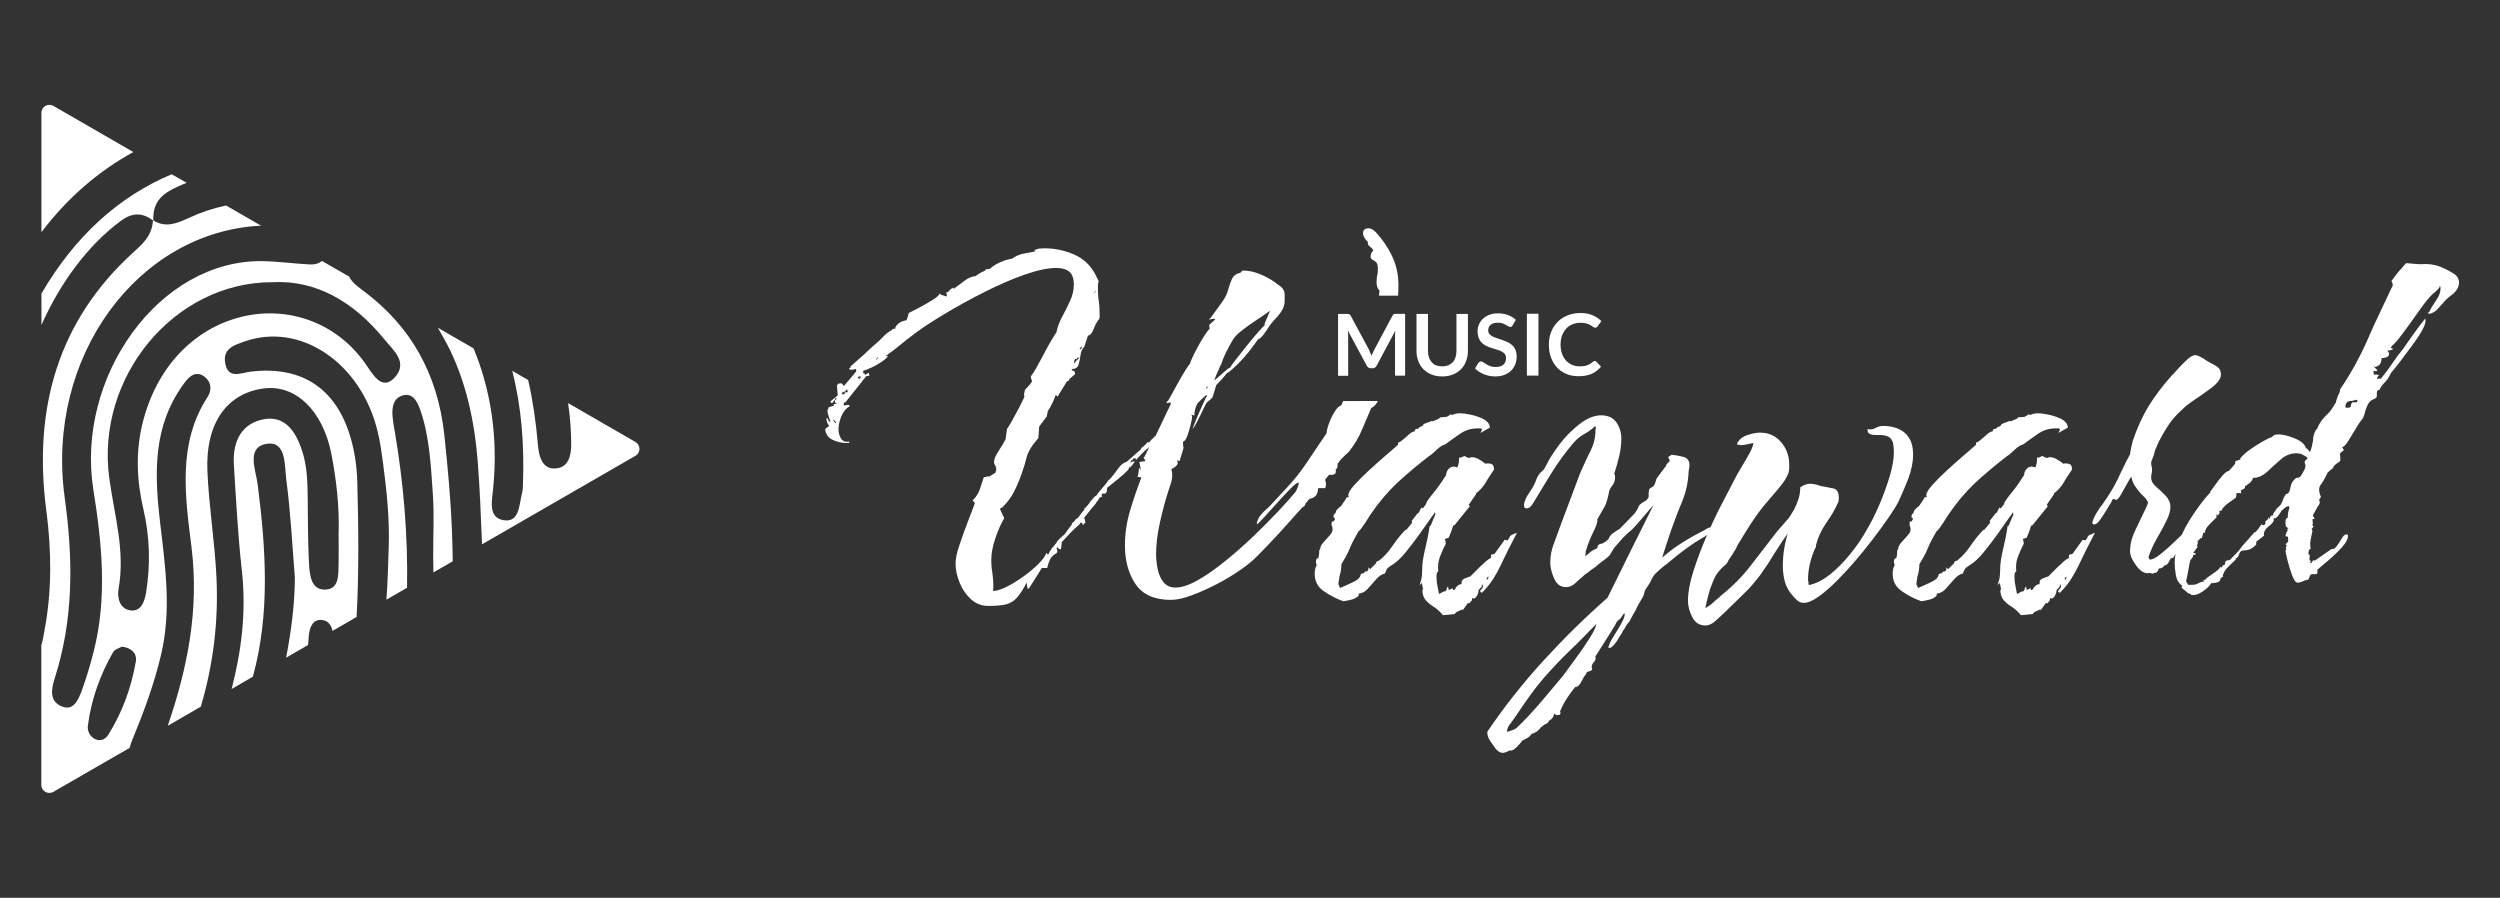 <?xml version="1.0" encoding="utf-8"?>
<!-- Generator: Adobe Illustrator 23.1.0, SVG Export Plug-In . SVG Version: 6.00 Build 0)  -->
<svg version="1.1" id="Layer_1" xmlns="http://www.w3.org/2000/svg" xmlns:xlink="http://www.w3.org/1999/xlink" x="0px" y="0px"
	 viewBox="0 0 2353 845" style="enable-background:new 0 0 2353 845;" xml:space="preserve">
<rect x="0" y="0" width="2353" height="845" fill="#333333" stroke="none"/>
<style type="text/css">
	.st0{fill:#FFFFFF;stroke:#FFFFFF;stroke-miterlimit:10;}
	.st1{fill:#FFFFFF;}
</style>
<g>
	<path class="st1" d="M1287.4,227.3c-0.3,2,0.3,3.5,1.7,4.6c2,1.4,3.1,2.7,3.4,3.8c-1.7,1.7-2.5,3.8-2.5,6.3c0,1.1,1.1,2.3,3.4,3.4
		c2.2,1.1,3.4,3.2,3.4,6.3c0,1.1,0,2.3,0,3.4s-0.2,2.3-0.4,3.4c-0.3,1.1-0.5,2.3-0.6,3.6c-0.1,1.3-0.2,2.5-0.2,3.6c0,3.4,1,6,2.9,8
		c-0.3,1.4-0.5,2.9-0.6,4.6h18c0.2-3.3,0.3-6.6,0.3-10c0-9.8-2-18.9-5.9-27.1c-3.9-8.3-9.1-15.9-15.6-22.9c-0.8-0.8-1.8-1.6-2.9-2.3
		s-2.4-1.1-3.8-1.1c-3.4,0-5.1,1.5-5.1,4.6c0,1.4,0.5,2.9,1.5,4.6C1285.3,225.6,1286.3,226.7,1287.4,227.3z"/>
	<g>
		<path class="st1" d="M1264.2,377.5c-0.1,0.1-0.1,0.3-0.2,0.4c-1,2.5-1.6,3.8-1.9,3.8c-2,0.6-4,2.6-6.1,6.1
			c-2.1,3.5-3.9,7.2-5.3,11.1c-1.4,3.9-2.1,6.9-2.1,8.8l-21,31.1c-4.5,6.5-9.6,12.8-15.4,19.1s-11.3,12.3-16.6,17.9
			c-0.6,0.6-1.3,1.3-2.3,2.3c-1,1-2.2,2-3.6,3.2c-2.5,2.5-4.2,4.6-5.1,6.3c-0.3,0.6-0.6,1.5-1.1,2.7s-0.6,2.2-0.6,2.7v0.4
			c0.6,0,2.7-2,6.3-5.9c3.6-3.9,7.8-8.5,12.4-13.7s8.9-9.7,12.8-13.7c3.9-3.9,6.4-5.9,7.6-5.9c0.3,0,0.4,0.3,0.4,0.8
			c0,0.6-0.4,2-1.3,4.2c-0.8,2.3-1.5,3.6-2.1,4.2c-3.9,4.8-9.4,10.9-16.4,18.3c-7,7.4-14.8,15.2-23.3,23.4
			c-8.6,8.1-17.3,15.9-26.3,23.1c-9,7.3-17.5,13.3-25.7,17.9c-8.1,4.6-15.2,6.9-21,6.9c-4.8,0-8.5-1.7-11.2-5
			c-2.7-3.4-4.5-7.5-5.5-12.4c-1-4.9-1.5-9.6-1.5-14.1c0-9,1.2-18.9,3.6-29.7c2.4-10.8,5-20.5,7.8-29.2l2.5-7.6
			c0.8-2.5,1.3-5.2,1.3-8c0-0.6-0.1-1.3-0.2-2.3c-0.2-1-0.4-2-0.6-3.2c3.1-1.4,5.1-3.1,5.9-5v-1.7c-0.3-0.3-0.4-0.8-0.4-1.7l1.7,0.8
			l0.8-0.4c0-0.8,0.6-2.9,1.7-6.1c1.1-3.2,1.7-5.4,1.7-6.5c-0.3-0.6-0.4-1.5-0.4-2.9v-2.5c1.4,0,2.7-1.8,4-5.3
			c1.3-3.5,2.3-7.1,3.2-10.7c0.8-3.6,1.3-5.8,1.3-6.3c0-1.1-0.1-1.8-0.4-2.1v-0.8l2.5,0.8c0-3.9,1-7.7,2.9-11.4l4.2-4.2l4.2-3.8
			l0.8,1.7h-0.8c-2.3,4.8-4.5,9.7-6.7,14.7c-2.3,5-4.3,10.2-6.3,15.6c0.8-0.6,2.2-2.7,4.2-6.5c2-3.8,3.8-7.6,5.7-11.6
			c1.8-3.9,3-6.2,3.6-6.7c1.1-1.1,2.1-2,2.9-2.5l2.5-2.5l3.4-11.4c3.6-3.6,7.2-7.6,10.5-11.8h0.8c5.6-4.5,10.7-9.5,15.4-14.9
			s8.9-11,12.8-16.6c1.1,0,2.8-1.5,5.1-4.4c2.2-2.9,3.6-5,4.2-6.1c1.4-2.2,2.9-4.3,4.6-6.1c1.7-1.8,3.4-3.7,5.1-5.7
			c1.7-2,3.1-4.1,4.2-6.3c1.1-2.2,1.7-4.8,1.7-7.6V277c0-0.6-0.1-1.1-0.2-1.7s-0.3-1.1-0.6-1.7c-0.6-1.7-1.8-3.2-3.8-4.6
			c-0.8-0.6-1.7-1.1-2.5-1.7s-1.5-1.1-2.1-1.7c-4.5-3.1-9.3-5.7-14.5-7.8c-5.2-2.1-10.6-3.2-16.2-3.2v0.8h-0.8l-0.8,1.3
			c-3.9,0.8-6.6,2.7-8,5.7c-1.4,3-2.6,6.3-3.6,10.1c-1,3.8-2.7,7.5-5.3,11.1l-11.8,16.4h-0.8v0.8c1.1-0.3,2.2-0.5,3.2-0.6
			c1-0.1,1.8-0.2,2.3-0.2v0.8l-5.5,5l0.4,3.8c-1.1,0.8-2.7,2.9-4.8,6.1c-2.1,3.2-4.2,6.8-6.3,10.7c-2.1,3.9-3.9,7.4-5.3,10.5
			c-1.4,3.1-2.1,4.9-2.1,5.5c-0.3,0-1.5,1.8-3.8,5.3s-4.6,7.6-7.2,12.2s-4.8,8.7-6.7,12.2c-2,3.5-3.1,5.4-3.4,5.7h-0.8v1.7l3.8-0.8
			v1.7l-14.3,29.9l-0.8,0.4h-0.8l0.8,0.4c-0.8,0.6-1.8,1.4-2.9,2.5c-0.6,0.8-1.4,1.8-2.5,2.9l-1.3-0.4c-0.8,1.1-1.8,2.1-2.7,3
			c-1,0.8-2,1.7-3.2,2.5l-0.4,1.3c-2.3,2-4.5,3.9-6.7,5.9c-2.3,2-4.5,3.9-6.7,5.9c-2.8,0.6-5.7,2.9-8.6,7.1
			c-2.9,4.2-5.7,7.6-8.2,10.1h-0.4c-1.1,2-3,4.4-5.7,7.4c-2.7,3-4.7,5.5-6.1,7.8c-0.3-0.3-0.7-0.1-1.3,0.4l-4.2,5
			c-0.6,1.1-1.3,2.1-2.1,2.9c-0.8,0.8-1.5,1.7-2.1,2.5h-0.8l-0.4,1.7l0.4-0.4c0.6-0.6,0.2-0.1-1,1.3c-1.3,1.4-2.2,2.5-2.7,3.4
			c-0.6,0.8-1.2,1.7-1.9,2.5c-0.7,0.8-1.3,1.5-1.9,2.1v-0.8l-3.4,4.2h-0.8l-0.4,0.4c0,0.3,0.1,0.6,0.4,0.8l-5,6.7
			c-1.1,2-2.8,3.8-5,5.5c-1.1,1.1-2.1,2.1-3,2.9c-0.8,0.8-1.5,1.8-2.1,3l-4.2,5c-1.4,2-2.5,3.9-3.4,5.9l-1.7-1.7
			c-0.8,2.8-3.3,6.3-7.4,10.3c-4.1,4.1-8.8,8.1-14.3,12c-5.5,3.9-10.8,7.2-16,9.7c-5.2,2.5-9.3,3.8-12.4,3.8
			c0.3-2.2,0.3-4.6,0.2-7.2c-0.1-2.5-0.3-5-0.6-7.6c-0.8-4.8-1.3-9.5-1.3-14.3c0-6.2,1.3-13,3.8-20.4c2.5-7.4,5.3-13.8,8.4-19.1
			l-3.8-8c0-1.4,0.6-2,1.7-1.7c4.8-4.8,8.5-9.7,11.2-14.9c2.7-5.2,5.1-11,7.4-17.5c2-5.6,3.3-10,4-13c0.7-3.1,1.8-6.1,3.4-9
			c1.5-2.9,4.3-6.7,8.2-11.1l0.8-10.9l7.2-9.7l0.8-4.6c3.1-4.8,5.6-10,7.6-15.6l1.7,1.7l8.8-14.3l2.5-1.3c-0.3,0-0.4-0.1-0.4-0.4
			c0-0.6,0.8-1.4,2.5-2.5c0.6-0.6,1.1-1,1.7-1.5s1-0.8,1.3-1v-0.8c0-1.7-1-2.7-3-2.9v-1.3c3.4,0,5.5-1.3,6.3-4
			c0.8-2.7,1.5-5.7,1.9-9c0.4-3.4,1.6-6,3.6-8l3.4-10.5c2,0,3.8-2.2,5.5-6.5c1.7-4.4,3.4-7.4,5.1-9c0.3-0.8,0.4-2.4,0.4-4.6
			c0-2-0.1-4-0.2-6.1c-0.2-2.1-0.3-4.1-0.6-6.1s-0.5-3.9-0.6-5.9c-0.2-2-0.2-3.9-0.2-5.9v-3.4c0-0.6,0.1-1.1,0.2-1.7
			s0.3-1.1,0.6-1.7l-2.9-5.9c-4.5-9-11.2-15.4-20.2-19.4c-9-3.9-18.2-5.9-27.8-5.9c-2,0-3.6,0.1-4.8,0.2c-1.3,0.1-2.9,0.6-4.8,1.5
			l0.4,1.3c-3.7,0.6-7.4,1.3-11.2,2.1c-3.8,0.8-7.2,2.4-10.3,4.6c-3.7,0.6-7.4,1.7-11.2,3.4c-3.8,1.7-7.1,3.8-9.9,6.3l-4.2,0.4
			c0.3,0,0.4,0.1,0.4,0.4c0,0.6-1.4,1.4-4.2,2.5c-2.5,1.4-4.2,2.5-5,3.4c-3.7,0.3-7.3,1.8-10.9,4.6l-10.1,7.6v-1.3
			c-1.1,0.3-2.3,1-3.4,2.1c-1.1,1.7-2.3,2.5-3.4,2.5h-0.4c0,0.3,0.3,0.7,0.8,1.3v2.5l-5.5-1.7l-1.3-1.3c0,1.4-2.3,3.5-6.7,6.3
			c-4.5,2.8-9,5.4-13.7,7.8c-4.6,2.4-7.5,3.9-8.6,4.4c-0.3,1.1-0.6,2.2-0.8,3.2c-0.3,1-0.7,2.2-1.3,3.6c-5,0.8-8.6,3.1-10.5,6.7v1.3
			H841c-0.3,0-0.6,0.1-0.8,0.4l-0.8,0.8l-1.3,0.8c-2,1.1-3.8,2.5-5.5,4.2c-1.7,1.7-3.4,3.4-5,5c-2.3,2-4.5,3.9-6.7,5.9
			c-2.3,2-4.5,4.1-6.7,6.3c-2.3,2-4.6,4-6.9,6.1c-2.4,2.1-4.7,4.1-6.9,6.1v1.3l-1.3,0.4c0,0.8,0.7,1.3,2.1,1.3
			c0.6,0,1.2-0.1,1.9-0.2c0.7-0.1,1.6-0.4,2.7-0.6v2.5l-11.4,13.5l-2.5-2.5l-2.9,0.4l-1.3,1.7l0.8,9.3l-5.5,4.6l-1.3,0.8l0.4,1.7
			h1.3l2.5-3V375l1.3-0.4v1.3c-0.8,0-1.3,0.4-1.3,1.3v1.7l1.7,1.3h-2.9c0.6,1.4,0,2.1-1.7,2.1l-3.4,1.3v1.3c-0.6,0.6-0.8,1-0.8,1.3
			c0,1.4,0.3,3.2,1,5.3s1.3,3.9,1.9,5.3h-1.3l-1.7-3.4c-0.6,0-0.8,0.3-0.8,0.8c0,2.3,0.8,4.5,2.5,6.7l-1.7,1.3
			c-0.6,0.3-1.3,0.8-2.1,1.7c0.6,4.8,2.9,8.1,7.2,10.1c4.2,2,8.4,2.9,12.6,2.9h2.9v-1.3c-3.7,0.6-6.3-0.4-7.8-3
			c-1.5-2.5-2.3-5.3-2.3-8.4c0-3.9,0.9-8.1,2.7-12.4c1.8-4.3,4.4-7.5,7.8-9.5c0-0.8-0.6-1.3-1.7-1.3c-0.3,0-0.8,0.1-1.5,0.2
			c-0.7,0.1-1.5,0.4-2.3,0.6v-2.9h1.3l10.1-12.6l9.7-12.2l2.9-0.4l-0.4-2.9l-3.8,2.1v-1.3h-1.3l-0.4-2.5c2-0.6,4.6-1.6,8-3.2
			c3.4-1.5,6.6-3.4,9.7-5.5c3.1-2.1,5-3.9,5.9-5.3l-2.5,0.4c0.8-0.6,1.7-1.3,2.5-2.1s1.8-1.5,2.9-2.1l5-3.8c1.4-1.1,2.9-2.3,4.4-3.6
			c1.5-1.3,3-2.5,4.4-3.6l8.8-6.7c6.7-5,15.8-11,27.3-17.9c11.5-6.9,23.8-13.7,37-20.4c13.2-6.7,25.9-12.3,38.1-16.6
			s22.4-6.5,30.5-6.5c5.3,0,9.4,1.2,12.2,3.6c2.8,2.4,4.2,6.4,4.2,12c0,5-1.1,10.1-3.4,15.1s-4.7,10-7.4,14.9
			c-2.7,4.9-4.6,10-5.7,15.4c-0.3,0-1.5,1.9-3.8,5.7c-2.3,3.8-4.7,8.2-7.4,13.3c-2.7,5-5.1,9.6-7.4,13.7c-2.3,4.1-3.8,6.4-4.6,6.9
			l-0.4,1.3c-0.3,0-0.4,0.1-0.4,0.4c0,0.6,0.1,1.3,0.4,2.1c0.3,0.8,0.6,1.5,0.8,2.1c-0.3,0.8-1.3,2.3-3.2,4.4c-1.8,2.1-3,3.4-3.6,4
			l-0.8,4.2l0.4,2.1c-0.8,2-2.5,5.3-4.8,9.9c-2.4,4.6-4.8,9-7.2,13.3c-2.4,4.2-3.9,6.6-4.4,7.1l-1.3,9.7c-1.4,2.8-3.6,6.5-6.5,10.9
			c-3,4.5-4.4,8-4.4,10.5c0,1.4,0.4,2.5,1.3,3.4c0.6,1.7,0.8,3,0.8,3.8c0,0.3-0.3,1.3-0.8,2.9l-6.7,4.2c0.6-0.6,0.4-0.8-0.4-0.8
			c-0.6,0-1,0.1-1.3,0.4c-0.3,0.3-0.8,0.4-1.7,0.4h-0.8l-3.8,11.4c-1.1,3.6-3.4,7.1-6.7,10.5l2.1,2.5c-2,5.3-4.3,11.6-7.2,18.9
			c-2.8,7.3-5.3,14.4-7.6,21.3c-2.3,6.9-3.4,12.4-3.4,16.6c0,5.9,1.3,11.9,3.8,18.1c2.5,6.2,6.1,11.4,10.7,15.6s10,6.3,16.2,6.3
			c7.3,0,12.9-0.5,16.8-1.5s7.3-3,10.1-6.1c2.8-3.1,5.9-7.8,9.3-14.3l0.8,5.5h1.3l12.2-19.3h5c0.6-2.8,1.5-5.5,2.7-8
			s3.3-4.5,6.1-5.9c0.6-0.6,0.8-1.3,0.8-2.1c0-0.3-0.3-1.3-0.8-3l0.8-0.4c1.4,1.4,2.5,2,3.4,1.7l0.8-6.7c2.8-3.1,5.5-6,8.2-8.8
			c2.7-2.8,5.5-5.5,8.6-8l0.4-1.3h2.1v1.7l1.7-0.4l0.4-1.3h0.8l-0.8-4.2h-0.8c0.3-0.3,1.2-1.4,2.7-3.4c1.5-2,3.2-4.1,5-6.3
			c1.8-2.2,3-3.6,3.6-4.2c0.3-0.8,1-1.8,2.1-2.9c0.3-0.6,0.6-1,0.8-1.5c0.3-0.4,0.6-0.9,0.8-1.5v0.4l2.5-1.3l-0.8-1.3l0.8-1.3h2.9
			l1.3-1.7l0.4-3.8l10.9-8.8c1.7-1.4,3.4-2.9,5.1-4.4c1.7-1.5,3.2-3.2,4.6-4.8h-0.4l0.8-2.1l0.4,1.3c0.6-0.6,1.4-1.5,2.5-2.9
			s1.8-2.4,2.1-3h-2.5l-1.7,1.3l0.8-2.5h1.3l0.4-1.7h2.9l-0.4,1.7l6.3-6.7c1.1-1.1,2.2-2.1,3.2-3c1-0.8,2-1.7,3.2-2.5l-4.6,9.3
			l-0.8,0.4l1.7,2.5v0.8l-5.5,0.8l1.3,7.1h-0.8v-1.7l-0.8,0.8c-0.3,0.8-0.4,2-0.4,3.4c-0.3,0.6-0.4,1.2-0.4,1.9
			c0,0.7-0.1,1.3-0.4,1.9l-0.8,0.4l4.2,0.8c-3.9,10.1-7.5,20.5-10.7,31.3c-3.2,10.8-4.8,21.7-4.8,32.6c0,14.6,3.4,26.8,10.1,36.6
			c6.7,9.8,17.8,14.7,33.2,14.7c5.3,0,11.8-1.4,19.3-4.2c7.6-2.8,15.4-6.3,23.6-10.5c8.1-4.2,15.6-8.7,22.5-13.5
			c6.9-4.8,12.1-9.1,15.8-13c7.3-7.3,14.4-14.8,21.5-22.5c7-7.7,14-15.5,21-23.4c1.7-0.6,2.7-1.7,2.9-3.4l3.8-4.6
			c5.3-0.8,8-4.1,8-9.7l0.8-0.4h4.6c1.4,0.6,2.1-0.7,2.1-3.8c0-0.6-0.1-1.2-0.2-1.9s-0.3-1.5-0.6-2.3l3.8-4.6
			c1.4,0.3,2.8,0.2,4.2-0.2c1.4-0.4,2.1-1.3,2.1-2.7v-1.3c-0.3,0-0.4-0.1-0.4-0.4c1.1-0.8,1.8-1.8,1.9-2.7c0.1-1,0.2-2,0.2-3.2
			c0.8-0.8,1.4-1.5,1.7-2.1l1.3-1.7l4.2-4.2c0.6-0.6,1.3-1.2,2.1-1.9s1.5-1.5,2.1-2.3c4.8-6.2,8.6-12.6,11.4-19.4l8.8-20.6
			c3-1.6,5-3.8,6.2-6.7L1264.2,377.5L1264.2,377.5z M1145.6,351c1.1-2.2,2.1-4.5,2.9-6.7l0.4-1.3v1.3c1.4-4.5,3-8.5,4.8-12.2
			c1.8-3.6,3.8-7.4,6.1-11.4c1.7-3.1,4.7-6.3,9.1-9.7c4.3-3.4,9-6.7,13.9-9.9c4.9-3.2,9.1-6.1,12.4-8.6c0,0.3-0.4,1.4-1.3,3.4
			c-0.8,2-1.7,3.9-2.5,5.9c-0.8,2-1.3,3.1-1.3,3.4s0.1,0.4,0.4,0.4v0.4c-0.8,0.6-2.9,2.7-6.1,6.3c-3.2,3.6-6.8,7.9-10.7,12.8
			c-3.9,4.9-7.4,9.3-10.5,13.3c-3.1,3.9-4.9,6.5-5.5,7.6c-1.1,0.3-3.5,2.1-7.2,5.5l-7.6,6.7C1143.7,355.6,1144.5,353.2,1145.6,351z
			 M1136,364h1.3l-2.5,2.1C1135,365.3,1135.4,364.6,1136,364z M1029.5,275.9c0.6-0.7,1-1.3,1.3-1.9h0.8l-2.5,2.5
			C1028.8,276.8,1028.9,276.6,1029.5,275.9z M786.3,398.1c-0.3,0-0.7-0.4-1.3-1.3c-0.8-1.7-1.1-2.4-0.8-2.1l1.7,1.7l1.3,1.7
			L786.3,398.1L786.3,398.1z M797.7,369c-0.3,0.3-1.3,0.4-2.9,0.4c0,0.6,0.1,1,0.4,1.3c-0.3,0.3-1,0.4-2.1,0.4h-0.8
			c0-1.1,0.4-1.8,1.3-2.1s1.7-0.6,2.5-0.8V367l1.3-0.4c0,0.6,0.1,1,0.4,1.3V369z M809.9,355.6c-0.3,0.3-0.4,0.6-0.4,0.8
			c0,0.3-0.1,0.6-0.4,0.8V356h-1.7v-1.3c0.8,0,1.4-0.1,1.7-0.4h1.3C810,354.6,809.9,355,809.9,355.6z M824.2,339.2l1.3-2.5
			c0.6,0,1-0.1,1.3-0.4C826.5,336.8,825.6,337.8,824.2,339.2z M1017.7,326.1h0.4l-0.4,2.5h-1.7L1017.7,326.1z M1011,340
			c0-0.3,0.1-0.6,0.4-0.8c0-0.8,0.3-1.3,0.8-1.3h1.3l0.4-1.3h2.1l-3.8,3.8l-0.4,1.3h-0.4c-0.3,0-0.4-0.1-0.4-0.4L1011,340L1011,340z
			"/>
		<g>
			<path class="st1" d="M1358.1,579c-2.8-3.4-5.7-6-8.6-7.8c-2.9-1.8-5.5-3.9-7.6-6.3s-3.2-5.7-3.2-9.9h0.8l-1.3-6.3l-1.3,1.3
				l-0.8,1.3c0.3-1.1,0.6-2.2,0.8-3.2c0.3-1,0.6-1.9,0.8-2.7c0.3-1.4,0.5-2.7,0.6-4s0.2-2.6,0.2-4c0-3.6,0.3-7.2,0.8-10.7
				c0.6-3.5,1.3-6.9,2.1-10.3s1.6-6.8,2.3-10.3c0.7-3.5,1.3-7.2,1.9-11.1h0.8l4.6-10.9l-0.4-2.1c-0.6,1.1-1,1.8-1.3,2.1
				c-0.3,0.6-0.7,1.1-1.3,1.7c-3.1,4.5-6.9,9.9-11.4,16.2c-4.5,6.3-9,12.2-13.5,17.7c-4.5,5.5-8.6,9.3-12.2,11.6
				c-2.3,1.4-3.8,2.5-4.6,3.2c-0.8,0.7-1.8,2.5-2.9,5.3c-2.8,0.6-5.5,2.4-8.2,5.5c-2.7,3.1-5.3,6-7.8,8.8s-5.3,4.3-8.4,4.6l-0.4,2.1
				c-1.7,1.7-3.9,2.9-6.7,3.6c-2.8,0.7-5.3,1.2-7.6,1.5c-6.2-2.2-12.2-5.3-18.1-9.3s-8.8-9.4-8.8-16.4c0-2.8,0.4-5.2,1.3-7.2h0.4
				v-2.1c-0.6-0.8-0.7-2-0.4-3.4c0.3-1.4,0.7-2.1,1.3-2.1l0.4,0.4c0.6-0.8,0.9-2.2,1.1-4.2c0.1-2,0.2-3.2,0.2-3.8l0.8-0.8
				c0-2,1-4.1,2.9-6.3c2-2.2,3.8-4.3,5.7-6.3c1.8-2,2.7-3.4,2.7-4.2c0.3-0.3,0.4-0.7,0.4-1.3c0-1.4-0.1-2.5-0.4-3.4
				c-0.6-1.1-0.7-2.1-0.4-2.9v-1.7h1.7l1.3-2.1v-0.8c-0.8-0.6-1.3-1-1.3-1.3v-0.8c0-0.8,0.3-1.5,0.8-2.1l1.3-1.3v-0.4
				c0-0.3,0.1-0.6,0.4-0.8v-0.8l2.1-2.1c1.1-1.1,2-1.8,2.5-2.1c2.2-3.1,4.1-5.9,5.5-8.4h1.7l0.4,0.4c-0.3-0.6-0.5-1-0.6-1.3
				c-0.2-0.3-0.2-0.6-0.2-0.8c0-2.2,1.9-5.5,5.7-9.7s8.3-8.8,13.7-13.7c5.3-4.9,10.5-9.5,15.6-13.9c5.1-4.3,9-7.8,11.8-10.3v-2.1
				h0.8c1.1-0.6,2.3-1.4,3.6-2.5c1.3-1.1,2.6-2.2,4-3.4c2.8-2.8,5.2-4.4,7.2-4.6l0.8-2.1l2.5-0.4c0.3-0.3,0.6-0.6,0.8-0.8
				c0.3-0.3,0.6-0.6,0.8-0.8c0.6-0.3,1-0.4,1.3-0.4s0.6-0.1,0.8-0.4l0.4-0.4l0.8-0.4v-0.4c0-0.3,0.1-0.6,0.4-0.8l7.6-2.9l0.8,0.4
				l5.9-2.5l1.3-1.3h0.4l5.5-0.4l2.9-1.7l0.8-0.8v0.4l0.4-0.4l0.8,0.8c2.5-1.1,5.1-1.7,7.6-1.7c2.5,0,5.9,0.4,10.1,1.3
				s8.1,2.2,11.8,4c3.6,1.8,5.8,4.3,6.3,7.4v0.8l-8.8,5c0.6-1.4,1-2.2,1.3-2.5V404c0-0.6-0.6-0.8-1.7-0.8h-2.5
				c-5.9,0-11.3,1.7-16.2,5c-4.9,3.4-9.6,6.7-14.1,10.1c-2.5,0.6-5.2,2.3-8,5c-2.8,2.8-5.3,4.9-7.6,6.3c-10.9,8.4-20.8,16.8-29.7,25
				c-8.8,8.3-17.2,18.2-25,29.7c-1.4,2.3-3.2,5.1-5.5,8.6c-2.3,3.5-4.2,6-5.9,7.4c-1.4,2.5-2.8,5-4.2,7.6c-1.4,2.5-2.7,5.2-3.8,8
				c-1.1,2.8-2.4,5.5-3.8,8c-1.4,2.5-2.8,4.9-4.2,7.2c0,3.4-0.4,6.6-1.3,9.7c-0.6,1.7-0.8,3.1-0.8,4.2c-0.3,0.8-0.4,1.7-0.4,2.5
				s-0.2,1.5-0.4,2.1l1.7,3.8c3.4-1.4,7.4-3.2,12.2-5.5c4.8-2.2,7.2-4.8,7.2-7.6l2.5-0.8h0.8v-0.8c0.6-0.6,1-0.8,1.3-0.8h1.3
				l1.3-1.7V534l1.7,1.7l5.5-5.5c0-1.4,1-2.2,2.9-2.5c4.8-3.9,9-8.5,12.6-13.9c2-2.8,3.9-5.5,5.9-8c2-2.5,4.1-4.9,6.3-7.1h0.8
				l5.5-6.7l-0.4-1.7l5.9-7.6h0.8c0.6-1.7,1.4-3.4,2.5-5l1.3,0.8l3.4-4.6l-0.4-0.4c1.4-2.2,2.9-4.5,4.6-6.7c1.7-2.2,3.4-4.3,5.1-6.3
				c1.7-2.2,3.3-4.5,4.8-6.7c1.5-2.2,3-4.5,4.4-6.7c0-2,0.7-3.8,2.1-5.5s3.2-2.5,5.5-2.5l2.9,0.8c1.1-2,1.7-5,1.7-9.3
				c1.4,0.3,2.5,0,3.4-0.8l2.5-0.8v0.8l3.4,1.3c1.1-0.6,2-0.8,2.5-0.8c2.2,0,4.5,0.6,6.7,1.9c2.2,1.3,4.2,2.6,5.9,4
				c0,0.6,0.1,0.7,0.4,0.4c0-0.3,0.1-0.4,0.4-0.4h2.1c3.6,0,5.5,1.5,5.5,4.6v1.3c-1.4,2-2.7,3.9-4,5.9c-1.3,2-2.5,3.9-3.6,5.9
				c-2.3,3.9-5.3,7.4-9.3,10.5v0.8l-6.7,9.7l0.8,1.7l-14.3,17.7l-1.3,0.4c-0.6,2-1.2,3.9-1.9,5.7c-0.7,1.8-1.5,3.7-2.3,5.7l-3.8,1.3
				c0.6,0.6,0.8,1.3,0.8,2.1c0,1.1,0.1,1.8,0.4,2.1c-2.3,4.2-4.1,8.4-5.7,12.6c-1.6,4.2-2,8.7-1.5,13.5c-0.8,0.6-1.3,1.3-1.5,2.3
				c-0.1,1-0.2,1.9-0.2,2.7c0,1.4,0.1,2.7,0.2,4c0.1,1.3,0.3,2.6,0.6,4c0.3,1.4,0.6,2.8,0.8,4.2c0.3,1.4,0.6,2.8,0.8,4.2l4.6-2.5
				h1.3l0.4-0.4l0.8-1.3c0-0.8,0.4-1.8,1.3-3l0.8,3.4l3.8-1.7v1.7h0.4c1.1,0,2-0.8,2.5-2.5c0.6-0.6,1.3-1.2,2.1-1.9s1.8-1,2.9-1
				l0.4-0.8v-1.3c0-1.4,1-2.5,2.9-3.4c1.1-0.3,2-0.6,2.7-1s1.3-0.6,1.9-0.6h0.4l10.9-10.9h0.4c0.6-0.8,1.8-2,3.6-3.6
				c1.8-1.5,3.4-2.6,4.8-3.2v-2.9l2.9-0.8h0.4l9.7-13.5c0,0.3,0.3,0.4,0.8,0.4c0.6,0,1,0.1,1.3,0.4c0.3,0,0.8-0.5,1.5-1.5
				s1.1-1.8,1.1-2.3c0.3-0.3,0.6-0.6,1.1-1c0.4-0.4,1.2-0.8,2.3-1c0.8-0.6,1.5-0.9,2.1-1c0.6-0.1,1-0.4,1.3-0.6
				c-3.1,5.9-5.8,11.2-8.2,16c-2.4,4.8-4.7,9.5-6.9,14.3c-2.3,4.8-4.8,9.3-7.6,13.7c-2.8,4.3-6.3,8.6-10.5,12.8l-1.7-1.7l2.9-3.8
				l-0.4-2.5l-0.8,0.4v1.7l-2.9,3c-0.3,3.7-1.5,6.3-3.8,8h-1.7l-0.8-0.4v2.1l-2.5,3l-1.3-0.4l-5.1,7.2v-1.3l-0.8,0.4
				c-0.6,0.3-1.1,0.6-1.7,0.8c-0.6,0.3-1.1,0.6-1.7,0.8c-1.7,0.6-2.7,1.4-2.9,2.5L1358.1,579z M1400.2,545.8c0-0.8,0.1-1.4,0.4-1.7
				l0.8-1.3l-1.7,0.4h0.4l-1.3,2.1l0.4-0.4L1400.2,545.8z"/>
			<path class="st1" d="M1414.1,708.6c-2,0-4.1-1.3-6.3-3.8c-1.7-2.5-3.4-4.9-5.1-7.2c-2-2.8-2.9-5.8-2.9-8.8
				c16-23.6,33.6-45.9,52.8-66.9c19.2-21,39.3-40.8,60.4-59.3c7.3-14.9,14.5-29.5,21.7-44c7.2-14.4,14.4-29,21.7-43.5l-10.1,11.8
				c-3.4,4.2-6.9,8.1-10.5,11.8c-1.1,0.8-2.4,1.9-3.8,3.2c-1.4,1.3-2.8,2.6-4.2,4l-6.7,7.6c-1.1,1.1-2.1,2.4-2.9,3.8
				c-0.8,1.4-1.7,2.8-2.5,4.2c-0.8,1.4-2.4,2.9-4.6,4.6c-1.1,0.8-2.3,1.7-3.4,2.5s-2.4,1.8-3.8,3c-1.1,1.1-2.3,2.1-3.6,2.9
				c-1.3,0.8-2.5,1.7-3.6,2.5c-1.1,1.1-2.3,2-3.4,2.7c-1.1,0.7-2,1.3-2.5,1.9c-1.1,1.1-2.3,2.2-3.6,3.2c-1.3,1-2.6,2.2-4,3.6
				c-2.8,2.8-5.9,4.2-9.3,4.2c-5.1,0-8.8-2.7-11.2-8.2c-2.4-5.5-3.6-10.5-3.6-14.9c0-6.5,1.3-12.8,3.8-18.9c1.1-3.1,2.2-6.2,3.4-9.3
				c1.1-3.1,2.2-6.2,3.4-9.3l17.7-47.1c1.4-3.1,2.9-6.3,4.4-9.7c1.5-3.4,3.2-6.7,4.8-10.1c3.4-6.5,5.1-13.3,5.1-20.6
				c0-0.8,0.1-1.5,0.4-2.1c0-0.3-0.3-0.7-0.8-1.3c-1.4,1.4-3,2.7-4.8,4c-1.8,1.3-3.7,2.5-5.7,3.6c-3.7,2-7,4.8-10.1,8.4
				c-7.3,8.7-13.9,17.7-19.8,27.1c-5.9,9.4-11.6,18.9-17.3,28.4c-0.6,1.1-1.5,2.4-2.7,3.8c-1.3,1.4-2.6,2.1-4,2.1
				c-1.7,0-2.5-1-2.5-3c0-3.1,1.7-7.1,5.1-12c3.4-4.9,5.6-9.2,6.7-12.8c1.4-3.1,2.9-5.3,4.6-6.7c0.8-0.6,1.6-1.3,2.3-2.3
				c0.7-1,1.3-2,1.9-3.2c2.8-5.9,7-12.5,12.6-20c5.6-7.4,12-13.9,19.1-19.4s13.9-8.2,20.4-8.2c6.4,0,11.2,2.3,14.3,6.7
				c3.1,4.5,4.6,9.5,4.6,15.1s-0.7,11.3-2.1,17c-1.4,5.8-2.9,11.1-4.6,16.2c0.6,0.6,0.8,1.7,0.8,3.4c0,2.8-0.8,5.3-2.5,7.6
				c-2,2.3-3.1,4.6-3.4,7.1c-1.1,5.9-2.5,10.3-4.2,13.3c-1.7,3-3.9,6.8-6.7,11.6c0.6,1.4-0.3,4.5-2.5,9.3c-2.3,4.8-3.8,8.1-4.6,10.1
				c-0.8,2-1.5,3.8-2.1,5.5c-0.6,1.7-1.1,3.5-1.7,5.5v2.1c-0.3,0.6-0.4,1.3-0.4,2.1c0.8-0.6,1.6-1.1,2.3-1.7c0.7-0.6,1.2-1,1.5-1.3
				c0.8-0.8,1.8-1.5,2.7-2.1s2-1.1,3.2-1.7c0.3-0.3,0.6-0.4,0.8-0.4c0.3,0,0.6-0.1,0.8-0.4c0.3-2.8,1.8-4.2,4.6-4.2
				c0.6-0.3,1.1-0.6,1.7-1c0.6-0.4,1.1-0.8,1.7-1c1.1-1.1,2-1.8,2.5-2.1c1.1-2.8,2.7-4.8,4.6-5.9c0.8-0.6,1.8-1.2,2.7-1.9
				c1-0.7,2-1.3,3.2-1.9l13.9-14.3c1.1-1.4,2-2.7,2.7-4c0.7-1.3,1.2-2.3,1.5-3.2c0.6-1.4,2.9-3.2,7.2-5.5l2.1-2.9v-3
				c0-1.4,0.1-2.7,0.4-3.8c0.3-1.1,1.1-2,2.5-2.5c1.7-0.8,2.8-2.4,3.4-4.6c0.6-2.5,1.3-4.2,2.1-5l7.6-10.1c0.6-1.4,1-2.2,1.3-2.5
				l2.5-2.5v-0.4c0-0.6-0.2-1-0.4-1.3c-0.6-0.6-0.8-1.1-0.8-1.7c0-0.8,0.4-1.3,1.3-1.3l1.7-1.3c3.1,0.3,6.7,0.9,10.7,1.9
				c4.1,1,6.1,3.6,6.1,7.8c0,0.6-0.1,1.4-0.2,2.5c-0.1,1.1-0.4,2.4-0.6,3.8c-0.3,9.3-2.3,18.5-5.9,27.8c-2,4.5-3.8,9-5.5,13.5
				c-1.7,4.5-3.4,9.1-5.1,13.9c-1.4,4.2-2.8,8.4-4.2,12.6c-1.4,4.2-2.8,8.6-4.2,13c6.2-5.3,12.6-10.1,19.3-14.3
				c6.7-4.2,13.7-8.1,21-11.8c2.2-1.7,4.5-2.5,6.7-2.5c1.1,0,1.7,0.6,1.7,1.7c0,0.8-1.1,2-3.4,3.4l-4.6,3.4
				c-6.4,3.6-12.6,7.6-18.3,11.8c-5.8,4.2-11.4,8.7-17,13.5c-2,1.4-3.9,3-5.9,4.6c-2,1.7-3.8,3.4-5.5,5c-1.4,1.4-2.7,3.2-3.8,5.5
				c-1.1,2.5-2.4,4.8-3.8,6.7c-0.6,0.8-1.1,1.7-1.7,2.5c-0.6,0.8-1,1.8-1.3,2.9c-0.3,2-1.1,4.1-2.5,6.3c-1.1,2-2.2,3.8-3.2,5.5
				c-1,1.7-1.9,3.5-2.7,5.5c-1.1,1.7-2.1,3.4-2.9,5s-1.8,3.5-2.9,5.5c-0.6,0.6-1.3,1.4-2.1,2.5s-1.7,2.5-2.5,4.2
				c-1.1,1.4-2,2.7-2.5,4c-0.6,1.3-1.1,2.2-1.7,2.7c-1.7,3.1-3.4,5.8-5.3,8c-1.8,2.2-3.3,3.4-4.4,3.4h-1.3c0-0.8,0.3-1.8,0.8-2.9
				c0.3-0.6,0.6-1.2,0.8-1.9c0.3-0.7,0.6-1.3,0.8-1.9c2.2-3.7,5-8.1,8.2-13.5c3.2-5.3,4.8-9.1,4.8-11.4c0-0.6-0.3-0.8-0.8-0.8
				l-3.4,5c-2.3,1.4-3.8,3.2-4.6,5.5l-3.8,6.3l-15.2,24c0.3,0.3,0.4,0.7,0.4,1.3c0,0.8-0.1,1.4-0.4,1.7c-0.3,0.3-0.4,0.6-0.4,0.8
				s-0.2,0.6-0.4,0.8l-0.8,0.8c-1.1,1.1-1.7,2.7-1.7,4.6v0.4c0.3,0.3,0.4,0.6,0.4,0.8c0,1.1-0.6,1.8-1.7,2.1l-2.5,0.8l-0.8,0.4
				c-0.6,1.7-1.6,3.2-2.9,4.6c-0.6,1.4-1.6,3.4-3.2,5.9s-3.2,3.6-4.8,3.4c-2.8,3.4-5.5,7-8,10.9c-2.5,3.9-4.6,8-6.3,12.2
				c0,0.3,0.1,0.6,0.4,0.8v0.8c0,1.1-0.7,1.7-2.1,1.7h-1.3l-1.3-0.4l-0.4-0.4c-0.3,0-0.6-0.2-0.8-0.4c-0.6,3.1-2.1,5.2-4.6,6.3
				c-0.8,1.7-2,2.8-3.4,3.4c-1.1,0.3-2.5,1.3-4.2,3h-0.4c-0.6,1.1-1.6,2.2-2.9,3.4c-1.4,1.1-2.7,1.8-3.8,2.1l-0.4,0.4h-0.8l-0.8,0.4
				c-0.8,1.4-2.2,2.7-4,3.8c-1.8,1.1-3.4,2-4.8,2.5c-0.8,1.4-2.5,3.3-4.8,5.7c-2.4,2.4-4.3,3.6-5.7,3.6h-1.7
				C1418.1,707.9,1416,708.6,1414.1,708.6z M1418.7,688.8c1.7-0.6,3.4-1.1,5.1-1.7c1.7-0.6,3.2-1.5,4.6-2.9
				c2.5-2.3,6.3-6.1,11.4-11.6c5.1-5.5,10.4-11.6,16-18.3c5.6-6.7,10.7-12.8,15.2-18.1c3.9-5.3,8.2-11.2,12.8-17.5
				s8.8-12.3,12.4-18.1c3.6-5.8,5.8-10.2,6.3-13.3c-4.2,4.2-8.3,8.3-12.2,12.4c-3.9,4.1-8,8.1-12.2,12c-8.7,8.4-17.1,17.3-25.2,26.5
				c-4.8,5.6-9.3,11.4-13.5,17.3c-4.2,5.9-8.3,11.8-12.2,17.7c-1.7,2.5-3.4,4.9-5.1,7.2c-2.3,2.5-3.5,5.2-3.8,8
				C1418.6,688.4,1418.7,688.5,1418.7,688.8z"/>
			<path class="st1" d="M1605.1,588.7c-5.6,0-9.8-2.7-12.4-8c-2.7-5.3-4-10.4-4-15.2c0-7.8,1.7-17.1,5.1-27.8
				c3.4-10.7,7.5-21.7,12.4-33c4.9-11.4,10-22.1,15.4-32.4c5.3-10.2,9.8-18.9,13.5-25.9c2.2-3.9,5.3-9,9.1-15.4s5.8-11,6.1-14.1
				l-5.9,1.3c-1.1,0.3-2.2,0.5-3.2,0.6c-1,0.1-2,0.2-3.2,0.2c-0.3,0-0.6-0.1-0.8-0.4h-2.1v-1.3c0-0.8,0.3-1.3,0.8-1.3
				c1.7-3.1,4.8-5.3,9.3-6.7c4.5-1.4,8.3-2.1,11.4-2.1c8.1,0,14.7,3,19.8,9s7.6,13,7.6,20.8v4.2c0,1.1-0.3,2.5-0.8,4.2
				c-1.1,3.6-4.3,8.6-9.5,14.7s-9.6,11.4-13.3,15.6c-4.8,5.9-9.2,12.1-13.3,18.5c-4.1,6.5-8.1,12.9-12,19.4
				c-0.3,0.6-0.6,1.2-0.8,1.9c-0.3,0.7-0.7,1.5-1.3,2.3c-0.6,0.8-1.1,1.7-1.5,2.5c-0.4,0.8-0.9,1.7-1.5,2.5
				c-0.6,0.6-1.1,1.3-1.5,2.1c-0.4,0.8-0.9,1.5-1.5,2.1c-0.3,0.8-0.6,1.6-1.1,2.3c-0.4,0.7-0.9,1.3-1.5,1.9c-2.5,2-4.8,4.2-6.7,6.7
				c-1.7,1.7-3.4,4.7-5.3,9c-1.8,4.3-3.4,8.9-4.6,13.7c-1.3,4.8-2.2,8.7-2.7,11.8c3.4-2,5.9-3.8,7.6-5.5c1.1-1.1,2.3-2.2,3.6-3.2
				c1.3-1,2.4-2,3.6-3.2c10.9-8.7,20.3-18.2,28.2-28.6l24.4-31.6l8.8-10.1c1.4-1.4,2.7-3,3.8-4.8c1.1-1.8,2.2-3.7,3.4-5.7
				c1.7-3.1,3.1-6.4,4.2-9.9c1.1-3.5,1.7-7.2,1.7-11.1c3.1-2.2,6.2-3.4,9.3-3.4c1.7,0,3.6,0.3,5.9,0.8c0.8,0.3,1.7,0.6,2.5,0.8
				c0.8,0.3,1.8,0.6,2.9,0.8c2,0.3,3.8,0.6,5.5,1c1.7,0.4,3.4,0.8,5.1,1c3.4,0.8,5.1,3.8,5.1,8.8c0,2-0.2,3.2-0.4,3.8
				c-3.1,7-6.9,13.6-11.4,19.8c-4.8,7-8,14-9.7,21v1.3c0,0.6-0.3,1.1-0.8,1.7c-4.5,10.1-6.7,20.1-6.7,29.9c0,0.6,0.1,1,0.4,1.3v1.7
				l0.4,1.7c6.7-1.4,13.4-4.8,20-10.1c6.6-5.3,12.9-11.7,18.9-19.1s11.2-14.9,15.4-22.5c4.5-7.6,8.6-15.8,12.4-24.8
				c3.8-9,6.9-17.7,9.5-26.3c2.5-8.5,3.8-15.9,3.8-22.1c0-1.4-0.1-2.9-0.2-4.4c-0.1-1.5-0.3-3-0.6-4.4c-0.8-3.1-2.4-5.1-4.6-6.1
				c-2.3-1-4.9-1.5-8-1.5h-3.8c-1.7,0-2.9-0.1-3.8-0.4c-1.1-0.3-2-0.7-2.7-1.3s-1.1-1.8-1.1-3.8c3.1,0.6,5.8,0.1,8-1.3
				c2-1.1,4.2-1.7,6.7-1.7c8.7,0,15.6,2.3,20.6,6.7c5.1,4.5,7.6,11.2,7.6,20.2c0,7.3-1.6,14.9-4.6,22.9c-3.1,8-6.2,15.2-9.3,21.7
				c-1.7,3.4-4.8,8.4-9.3,14.9s-9.5,13.5-15.2,20.8s-10.8,13.8-15.6,19.3c-4.8,5.6-10.2,11.6-16.4,17.9s-12.1,11.6-17.9,15.8
				c-5.8,4.2-10.6,6.3-14.5,6.3c-2.3,0-4.1-0.6-5.7-1.9c-1.6-1.3-3-2.7-4.4-4.4c-3.7-3.9-6.2-8.3-7.6-13c-1.4-4.8-2.1-10-2.1-15.6
				c0-10.1,1.5-20.2,4.6-30.3c-2.3,3.1-4.5,6.3-6.7,9.7c-2.3,3.4-4.3,6.6-6.3,9.7c-2,3.4-4.1,6.7-6.3,10.1c-2.3,3.4-4.5,6.6-6.7,9.7
				c-5.1,6.7-10.1,12.5-15.2,17.3l-16.8,16.4c-2.3,2.2-5.2,5-8.8,8.2C1611.9,587.1,1608.4,588.7,1605.1,588.7z"/>
			<path class="st1" d="M1902.1,579c-2.8-3.4-5.7-6-8.6-7.8c-2.9-1.8-5.5-3.9-7.6-6.3s-3.2-5.7-3.2-9.9h0.8l-1.3-6.3l-1.3,1.3
				l-0.8,1.3c0.3-1.1,0.6-2.2,0.8-3.2c0.3-1,0.6-1.9,0.8-2.7c0.3-1.4,0.5-2.7,0.6-4s0.2-2.6,0.2-4c0-3.6,0.3-7.2,0.8-10.7
				c0.6-3.5,1.3-6.9,2.1-10.3s1.6-6.8,2.3-10.3c0.7-3.5,1.3-7.2,1.9-11.1h0.8l4.6-10.9l-0.4-2.1c-0.6,1.1-1,1.8-1.3,2.1
				c-0.3,0.6-0.7,1.1-1.3,1.7c-3.1,4.5-6.9,9.9-11.4,16.2c-4.5,6.3-9,12.2-13.5,17.7c-4.5,5.5-8.6,9.3-12.2,11.6
				c-2.3,1.4-3.8,2.5-4.6,3.2c-0.8,0.7-1.8,2.5-2.9,5.3c-2.8,0.6-5.5,2.4-8.2,5.5c-2.7,3.1-5.3,6-7.8,8.8s-5.3,4.3-8.4,4.6l-0.4,2.1
				c-1.7,1.7-3.9,2.9-6.7,3.6c-2.8,0.7-5.3,1.2-7.6,1.5c-6.2-2.2-12.2-5.3-18.1-9.3s-8.8-9.4-8.8-16.4c0-2.8,0.4-5.2,1.3-7.2h0.4
				v-2.1c-0.6-0.8-0.7-2-0.4-3.4c0.3-1.4,0.7-2.1,1.3-2.1l0.4,0.4c0.6-0.8,0.9-2.2,1.1-4.2c0.1-2,0.2-3.2,0.2-3.8l0.8-0.8
				c0-2,1-4.1,2.9-6.3c2-2.2,3.8-4.3,5.7-6.3c1.8-2,2.7-3.4,2.7-4.2c0.3-0.3,0.4-0.7,0.4-1.3c0-1.4-0.1-2.5-0.4-3.4
				c-0.6-1.1-0.7-2.1-0.4-2.9v-1.7h1.7l1.3-2.1v-0.8c-0.8-0.6-1.3-1-1.3-1.3v-0.8c0-0.8,0.3-1.5,0.8-2.1l1.3-1.3v-0.4
				c0-0.3,0.1-0.6,0.4-0.8v-0.8l2.1-2.1c1.1-1.1,2-1.8,2.5-2.1c2.2-3.1,4.1-5.9,5.5-8.4h1.7l0.4,0.4c-0.3-0.6-0.5-1-0.6-1.3
				s-0.2-0.6-0.2-0.8c0-2.2,1.9-5.5,5.7-9.7s8.3-8.8,13.7-13.7c5.3-4.9,10.5-9.5,15.6-13.9c5.1-4.3,9-7.8,11.8-10.3v-2.1h0.8
				c1.1-0.6,2.3-1.4,3.6-2.5c1.3-1.1,2.6-2.2,4-3.4c2.8-2.8,5.2-4.4,7.2-4.6l0.8-2.1l2.5-0.4c0.3-0.3,0.6-0.6,0.8-0.8
				c0.3-0.3,0.6-0.6,0.8-0.8c0.6-0.3,1-0.4,1.3-0.4s0.6-0.1,0.8-0.4l0.4-0.4l0.8-0.4v-0.4c0-0.3,0.1-0.6,0.4-0.8l7.6-2.9l0.8,0.4
				l5.9-2.5l1.3-1.3h0.4l5.5-0.4l2.9-1.7l0.8-0.8v0.4l0.4-0.4l0.8,0.8c2.5-1.1,5.1-1.7,7.6-1.7c2.5,0,5.9,0.4,10.1,1.3
				s8.1,2.2,11.8,4c3.6,1.8,5.8,4.3,6.3,7.4v0.8l-8.8,5c0.6-1.4,1-2.2,1.3-2.5V404c0-0.6-0.6-0.8-1.7-0.8h-2.5
				c-5.9,0-11.3,1.7-16.2,5c-4.9,3.4-9.6,6.7-14.1,10.1c-2.5,0.6-5.2,2.3-8,5c-2.8,2.8-5.3,4.9-7.6,6.3c-10.9,8.4-20.8,16.8-29.7,25
				c-8.8,8.3-17.2,18.2-25,29.7c-1.4,2.3-3.2,5.1-5.5,8.6c-2.3,3.5-4.2,6-5.9,7.4c-1.4,2.5-2.8,5-4.2,7.6c-1.4,2.5-2.7,5.2-3.8,8
				c-1.1,2.8-2.4,5.5-3.8,8c-1.4,2.5-2.8,4.9-4.2,7.2c0,3.4-0.4,6.6-1.3,9.7c-0.6,1.7-0.8,3.1-0.8,4.2c-0.3,0.8-0.4,1.7-0.4,2.5
				s-0.1,1.5-0.4,2.1l1.7,3.8c3.4-1.4,7.4-3.2,12.2-5.5c4.8-2.2,7.2-4.8,7.2-7.6l2.5-0.8h0.8v-0.8c0.6-0.6,1-0.8,1.3-0.8h1.3
				l1.3-1.7V534l1.7,1.7l5.5-5.5c0-1.4,1-2.2,2.9-2.5c4.8-3.9,9-8.5,12.6-13.9c2-2.8,3.9-5.5,5.9-8s4.1-4.9,6.3-7.1h0.8l5.5-6.7
				l-0.4-1.7l5.9-7.6h0.8c0.6-1.7,1.4-3.4,2.5-5l1.3,0.8l3.4-4.6l-0.4-0.4c1.4-2.2,2.9-4.5,4.6-6.7c1.7-2.2,3.4-4.3,5.1-6.3
				c1.7-2.2,3.3-4.5,4.8-6.7c1.5-2.2,3-4.5,4.4-6.7c0-2,0.7-3.8,2.1-5.5s3.2-2.5,5.5-2.5l2.9,0.8c1.1-2,1.7-5,1.7-9.3
				c1.4,0.3,2.5,0,3.4-0.8l2.5-0.8v0.8l3.4,1.3c1.1-0.6,2-0.8,2.5-0.8c2.2,0,4.5,0.6,6.7,1.9c2.2,1.3,4.2,2.6,5.9,4
				c0,0.6,0.1,0.7,0.4,0.4c0-0.3,0.1-0.4,0.4-0.4h2.1c3.6,0,5.5,1.5,5.5,4.6v1.3c-1.4,2-2.7,3.9-4,5.9c-1.3,2-2.5,3.9-3.6,5.9
				c-2.3,3.9-5.3,7.4-9.3,10.5v0.8l-6.7,9.7l0.8,1.7l-14.3,17.7l-1.3,0.4c-0.6,2-1.2,3.9-1.9,5.7c-0.7,1.8-1.5,3.7-2.3,5.7l-3.8,1.3
				c0.6,0.6,0.8,1.3,0.8,2.1c0,1.1,0.1,1.8,0.4,2.1c-2.3,4.2-4.1,8.4-5.7,12.6s-2,8.7-1.5,13.5c-0.8,0.6-1.3,1.3-1.5,2.3
				c-0.2,1-0.2,1.9-0.2,2.7c0,1.4,0.1,2.7,0.2,4c0.1,1.3,0.3,2.6,0.6,4c0.3,1.4,0.6,2.8,0.8,4.2c0.3,1.4,0.6,2.8,0.8,4.2l4.6-2.5
				h1.3l0.4-0.4l0.8-1.3c0-0.8,0.4-1.8,1.3-3l0.8,3.4l3.8-1.7v1.7h0.4c1.1,0,2-0.8,2.5-2.5c0.6-0.6,1.3-1.2,2.1-1.9s1.8-1,2.9-1
				l0.4-0.8v-1.3c0-1.4,1-2.5,2.9-3.4c1.1-0.3,2-0.6,2.7-1s1.3-0.6,1.9-0.6h0.4l10.9-10.9h0.4c0.6-0.8,1.8-2,3.6-3.6
				c1.8-1.5,3.4-2.6,4.8-3.2v-2.9l2.9-0.8h0.4l9.7-13.5c0,0.3,0.3,0.4,0.8,0.4c0.6,0,1,0.1,1.3,0.4c0.3,0,0.8-0.5,1.5-1.5
				s1.1-1.8,1.1-2.3c0.3-0.3,0.6-0.6,1.1-1c0.4-0.4,1.2-0.8,2.3-1c0.8-0.6,1.5-0.9,2.1-1c0.6-0.1,1-0.4,1.3-0.6
				c-3.1,5.9-5.8,11.2-8.2,16c-2.4,4.8-4.7,9.5-6.9,14.3c-2.3,4.8-4.8,9.3-7.6,13.7c-2.8,4.3-6.3,8.6-10.5,12.8l-1.7-1.7l2.9-3.8
				l-0.4-2.5l-0.8,0.4v1.7l-2.9,3c-0.3,3.7-1.6,6.3-3.8,8h-1.7l-0.8-0.4v2.1l-2.5,3l-1.3-0.4l-5.1,7.2v-1.3l-0.8,0.4
				c-0.6,0.3-1.1,0.6-1.7,0.8c-0.6,0.3-1.1,0.6-1.7,0.8c-1.7,0.6-2.7,1.4-2.9,2.5L1902.1,579z M1944.2,545.8c0-0.8,0.1-1.4,0.4-1.7
				l0.8-1.3l-1.7,0.4h0.4l-1.3,2.1l0.4-0.4L1944.2,545.8z"/>
			<path class="st1" d="M2025.8,539.9c-0.8,0-1.5-0.3-2.1-0.8c-0.3,0.3-1.1,0.4-2.5,0.4c-3.7,0-7.3-2.5-10.9-7.6
				c-3.7-5-5.5-9.4-5.5-13c0-6.5,1.7-13.2,5.1-20.2l9.3-19.4c1.7-3.4,2.5-5.6,2.5-6.7l-2.1-3.4l-2.1-2.1c-0.6-0.6-1.1-1-1.5-1.5
				c-0.4-0.4-0.9-0.9-1.5-1.5c-1.7-2-3.4-4.2-5.1-6.7c-1.7-2.5-2.8-5.5-3.4-8.8c-0.6,0.6-1.8,2.7-3.8,6.3c-2,3.6-3.9,7.1-5.9,10.5
				c-2,3.4-3.5,5-4.6,5c-0.6,0-1-0.1-1.3-0.4c-0.3-0.3-0.7-0.4-1.3-0.4c-0.6,0-1.3,1.1-2.1,3.4c-1.1,1.7-2.7,4.1-4.6,7.4
				c-2,3.2-3.9,6.3-5.9,9c-2,2.8-3.8,4.2-5.5,4.2c-1.1,0-1.7-0.6-1.7-1.7c0-0.8,0.6-2.5,1.7-4.8c1.1-2.4,2.4-4.8,4-7.1
				c1.5-2.4,2.6-3.9,3.2-4.4c3.4-4.8,6.2-9,8.4-12.6c2.2-3.6,4.3-7.4,6.3-11.4c1.7-3.6,3.4-7.4,5.3-11.1c1.8-3.8,4-8.1,6.5-12.8
				c0.6-3.9,1.4-8,2.5-12.2c4.2-12.6,9.2-23.6,14.9-33c5.8-9.4,13-19,21.7-28.8c2-2,4.3-4.4,6.9-7.4c2.7-2.9,5.4-5.7,8.2-8.2
				c2.8-2.5,5.2-3.8,7.1-3.8c1.7,0,3.6,0.7,5.9,2.1c1.1,0.6,2.1,1.1,2.9,1.7c0.8,0.6,1.7,1.1,2.5,1.7l8.4,4.6c3.1,1.7,4.6,4.4,4.6,8
				c0,1.4-0.1,2.3-0.4,2.5c-0.8,3.1-3.6,6.4-8.2,9.9c-4.6,3.5-9.7,7.1-15.1,10.7c-5.5,3.6-9.9,7.1-13.3,10.5
				c-5.1,4.5-9.4,9.5-13,15.1c-3.7,5.6-7,11.6-10.1,18.1c-0.3,1.1-0.6,2.1-1.1,2.9s-0.8,1.8-1.1,2.9c-0.3,2-1,4.2-2.1,6.7
				c-0.3,0.6-0.6,1.2-0.8,1.9c-0.3,0.7-0.4,1.5-0.4,2.3c0,1.4,0.1,2.4,0.4,3c0.3,0.8,0.4,2,0.4,3.4c0,1.7-0.1,2.8-0.4,3.4
				c-0.3,0.8-0.4,2.1-0.4,3.8c0,3.1,1.5,6,4.6,8.6c3.1,2.7,6.1,5.5,9.1,8.6c2.9,3.1,4.4,6.6,4.4,10.5c0,3.4-1.1,7.4-3.4,12.2
				c-2.3,4.8-4.8,9.5-7.6,14.3c-2.8,4.8-5.1,9.1-6.7,13l-2.1,5l-0.8,2.9c0,0.6,0.1,0.8,0.4,0.8l0.8,1.3c2.5,0,6-1.8,10.5-5.5
				c4.5-3.6,9-7.6,13.5-12c4.5-4.4,7.6-7.4,9.3-9c3.4-3.6,6.4-7.5,9.3-11.6c2.8-4.1,5.5-8.2,8-12.4c0.6-1.4,1.5-3,2.7-4.8
				c1.3-1.8,2.6-2.7,4-2.7c1.7,0,2.5,1,2.5,3c0,1.7-1.5,5-4.4,9.9s-6.1,9.8-9.5,14.5c-3.4,4.8-5.8,7.9-7.1,9.3l-0.4,0.8v0.4
				c-0.8,2-2.1,3.2-3.8,3.8c-0.3,0.3-0.7,1-1.3,2.1c-0.6,1.1-1,1.8-1.3,2.1c0,0.6-0.4,1.1-1.3,1.7l-1.7,0.4
				c-0.3,1.1-1.1,2.1-2.5,2.9l-2.5,2.5c-0.3,0-0.4,0.1-0.4,0.4c0,0.3-0.1,0.4-0.4,0.4c-0.3,1.7-1.4,2.5-3.4,2.5
				c-0.6,1.1-1.3,2.5-2.3,4.2c-1,1.7-2.2,2.5-3.6,2.5c-1.4,2-3.2,3-5.5,3c-0.3,0.3-0.4,0.7-0.4,1.3c0,0.3-0.2,0.6-0.4,0.8
				c-0.6,1.4-1.8,2.1-3.8,2.1C2027.2,539.7,2026.7,539.9,2025.8,539.9z"/>
			<path class="st1" d="M2063.7,560.1c-1.1,0-1.7-0.3-1.7-0.8c-1.1-0.6-1.8-0.8-2.1-0.8l-1.3-0.8l-0.4-0.8h-0.4l-4.6-3.8l0.8-1.7
				c-3.4-2.5-5.4-5.9-6.1-10.1c-0.7-4.2-1.1-8.1-1.1-11.8c0-2.8,0.3-5.4,0.8-7.8c0.6-2.4,1.6-4.7,2.9-6.9l-0.8-1.3l2.1-1.3v-0.8
				c0-3.9,1.8-9,5.3-15.4c3.5-6.3,7.5-12.5,12-18.7c4.5-6.2,8.3-10.8,11.4-13.9l-0.4-0.4c1.1-1.4,2.8-3.7,5.1-6.9
				c2.2-3.2,4.6-6.2,6.9-8.8c2.4-2.7,4.3-4,5.7-4l5.9-6.7v-2.1l1.3-0.8l3.8-1.3l-0.4-0.8c2.5-3.1,5.7-6,9.5-8.6s7.4-5,10.7-6.9
				l7.1-3.8l2.5-0.8l1.3-1.3c0.8-0.8,2.5-1.3,5.1-1.3c3.9,0,8.9,1.2,14.9,3.6c6,2.4,9.6,5.4,10.7,9c2,1.4,3.2,2.8,3.8,4.2
				c0.8-1.7,1.5-3.5,1.9-5.5c0.4-2,0.8-3.8,1.1-5.5c0-3.1,0.8-6.3,2.5-9.7l1.3-1.3c1.7-4.5,4.5-8.7,8.4-12.6c2-1.7,3.7-3.6,5.3-5.9
				c1.5-2.2,2.9-4.4,4-6.3c0-0.8,0.7-3.1,2.1-6.7c1.7-3.1,2.2-4.9,1.7-5.5c5.1-7.3,9.7-14.9,14.1-22.7c4.3-7.9,8.3-16,12-24.4
				c3.6-8.4,7.4-16.8,11.4-25c3.9-8.3,7.7-16.3,11.4-24.2c0.6-0.3,0.8-1,0.8-2.1c0-0.8-0.1-1.5-0.4-2.1s-0.6-1.1-0.8-1.7l6.7-8.8
				c1.4-1.4,2.7-2.8,3.8-4.2c1.1-1.4,2.2-2.7,3.4-3.8c3.1,0.3,6.2,0.6,9.3,0.8c3.1,0.3,6,0.3,8.8,0c6.2,0,12.1,1.4,17.7,4.2
				c2.5,1.1,5.5,2.7,8.8,4.8c3.4,2.1,5.1,5,5.1,8.6c0,3.6-1.8,7.1-5.5,10.5c-2,1.4-3.7,2.8-5.3,4.2c-1.6,1.4-2.9,2.8-4,4.2
				c-2,2.3-3.9,4.4-5.9,6.5c-2,2.1-4.5,3.4-7.6,4l-1.3-1.3h1.3c1.4-3.1,3.6-6.9,6.7-11.4c2.8-3.9,4.2-7.6,4.2-10.9
				c0-1.4-0.1-2.2-0.4-2.5l-0.8,0.4l0.4,0.4c-1.1,1.7-2.4,3.1-3.8,4.2c-1.4,1.1-2.8,2.4-4.2,3.8c-1.1,1.1-2.3,2.4-3.4,3.8
				c-1.1,1.4-2.3,2.8-3.4,4.2c-1.7,2.3-4.6,6.3-8.6,12c-4.1,5.8-8.1,11.4-12.2,16.8c-4.1,5.5-7.2,9-9.5,10.7l-0.4,1.3h-0.8
				c0.6,0.8,1.5,1.3,2.9,1.3c-1.4,1.1-3.4,1.7-5.9,1.7c1.1,1.1,1.7,2.1,1.7,2.9c0,1.7-0.8,2.8-2.5,3.4c-1.7,0.6-3.2,0.8-4.6,0.8
				c0,4.5-1.7,7.1-5.1,8c-0.3,0.3-0.6,0.4-0.8,0.4c-0.3,0-0.4-0.1-0.4-0.4h-1.3c0.8,0.6,1.6,1.2,2.3,1.9c0.7,0.7,1.2,1.2,1.5,1.5
				l-0.8,0.4l0.4,0.4h-1.7c-1.7,0-2.3,0.3-1.7,0.8l0.4,2.5h2.5c1.4,0,2.4,0.3,2.9,0.8h-1.3l-1.3,3.4c0.6-0.3,1.8-0.4,3.8-0.4
				c3.9-4.8,7.5-9.5,10.7-14.3c3.2-4.8,6.7-9.4,10.3-13.9c3.4-4.8,6.7-9.5,10.1-14.3s6.9-9.4,10.5-13.9l-0.4-0.8
				c0.6,0.6,0.8,1.5,0.8,2.9c0,2.3-1.3,5.5-3.8,9.9c-2.5,4.4-5.6,9-9.3,13.9c-3.6,4.9-7.2,9.7-10.7,14.3c-3.5,4.6-6.4,8.2-8.6,10.7
				c-0.6,1.1-1.3,2.5-2.1,4c-0.8,1.5-1.8,2.9-2.9,4c-1.1,1.1-2.3,2.4-3.4,3.8c-1.1,1.4-2,2.8-2.5,4.2c-1.7,0.3-2.5,1-2.5,2.1v3.4
				c0,1.4-0.7,2.4-2.1,2.9c-3.1,1.1-5.3,3-6.5,5.7c-1.3,2.7-2.3,5.5-2.9,8.4c-0.7,2.9-2.2,5.5-4.4,7.8c-0.8,1.1-2.4,3.6-4.6,7.4
				c-2.3,3.8-4.5,7.4-6.7,10.9c-2.3,3.5-4.1,5.3-5.5,5.3l1.7,2.9c-2.8,2-4.1,3.4-3.8,4.2c0.3,0.3,0.4,2.1,0.4,5.5
				c0,0.6-1.1,1.5-3.4,2.9c-2.3,1.7-3.4,3.1-3.4,4.2l-5.1,4.2c-1.1,2.5-2.3,4.8-3.4,6.7c-1.1,2-2.1,3.5-2.9,4.6
				c-2.3,2.5-2.3,6.5,0,11.8c-1.7,2-2.1,3.4-1.3,4.2c0.6,1.1,0,2.7-1.7,4.6l-4.6,8.4v0.4l1.7,2.9l-2.1,0.4l0.4,4.6
				c-0.3-0.3-0.4-0.3-0.4,0c0,1.4,0.4,2.1,1.3,2.1l-2.1,2.5l0.8,1.7l-1.7,8.4c-0.6,2.3-0.6,5.1,0,8.4c-1.4,0.6-2.1,2.1-2.1,4.6
				c0,0.8,0.4,1.3,1.3,1.3l-0.4,5c0.8,0,1.3,0.4,1.3,1.3l-0.8,0.8l0.8,0.8c0.8-0.6,1.4-1.3,1.7-2.1c0.3-0.8,1-1,2.1-0.4l15.6-10.9
				l2.9-0.4c2.2-2.2,4.4-5.3,6.5-9c2.1-3.8,4.1-5.1,6.1-4c0.6,3.1-1.3,6.9-5.5,11.6s-8.7,9-13.5,13c-4.8,4.1-8,6.8-9.7,8.2v3.4
				c0,0.3-0.4,0.5-1.1,0.6s-1.2,0.3-1.5,0.6c-0.6-0.6-1.2-0.7-1.9-0.4c-0.7,0.3-1.3,0.4-1.9,0.4l-2.5,5.5l-0.4-0.8
				c-0.8,0.3-1.6,0.6-2.3,0.8c-0.7,0.3-1.3,0.6-1.9,0.8c-1.7,0.8-3.4,1.3-5.1,1.3s-3.4-2.2-5.1-6.7c-1.7-4.5-3.2-9.3-4.4-14.3
				c-1.3-5-1.9-8.1-1.9-9.3l0.8-0.8c-0.6-1.1-0.6-2.1,0-2.9c0.6-0.8,0.3-1.5-0.8-2.1l2.1-2.1h0.4v-3.8c0-1.4-0.7-1.8-2.1-1.3
				l-0.4-1.3l0.8-2.1v-0.4l1.3-2.1l-0.4-0.8c0-0.6,0.1-0.8,0.4-0.8s0.6-0.1,0.8-0.4h-0.4l-2.1-1.7c-0.3-0.8-0.4-2.2-0.4-4.2
				c0-2.5,0.7-3.8,2.1-3.8c0-3.1,0.4-5.9,1.3-8.4c0.8-2.5,0-3.2-2.5-2.1l-2.5,1.7c-0.3,0.8-0.8,1.3-1.7,1.3c-0.6,1.1-1.6,2.8-3.2,5
				c-1.6,2.3-3.2,3.2-4.8,2.9v0.4c0,0.3,0.1,0.6,0.4,0.8c0,1.7-1.7,3.9-5.1,6.5c-3.4,2.7-4.8,5.5-4.2,8.6l-7.6,5.9l0.8,0.8h-0.8
				l0.4,1.3c-3.1,3.9-7.1,5.9-12.2,5.9c-2,0-3.4,1.3-4.2,3.8c-0.8,2.5-2.1,3.8-3.8,3.8l1.3,0.4c-2,2-4.4,4.3-7.4,7.2
				c-2.9,2.8-4.7,5.6-5.3,8.4l-0.4-0.4l0.8,1.3l-2.5,1.7c0,2-1,3.2-2.9,3.8c-2,0.6-3.9,0.8-5.9,0.8c-1.7,2.8-4.3,5.3-7.8,7.6
				C2070,559,2066.8,560.1,2063.7,560.1z M2059.5,550.4h4.6c0.6,0,1.4-0.1,2.5-0.4c1.1-0.3,2.1-0.7,2.9-1.3c1.7-0.8,3.4-1.3,5.1-1.3
				c0-0.3-0.3-0.6-0.8-0.8c0-0.6,0.3-0.8,0.8-0.8c0.3,0.3,0.4,0.3,0.4,0h0.4c1.1-1.4,2.4-2.5,3.8-3.4c1.4-0.8,2.8-1.8,4.2-3
				c2.5-1.4,4.8-3.4,6.7-5.9l1.3,0.8l0.4-2.1c1.7,0,2.5-0.8,2.5-2.5s1.4-2.5,4.2-2.5c1.7-1.7,3.6-3.6,5.7-5.7
				c2.1-2.1,4.1-4.6,6.1-7.4c2.2-2.5,4.3-4.9,6.3-7.1c2-2.2,3.8-4.3,5.5-6.3l0.4,0.8v-0.4c1.7-1.7,2.8-2.9,3.4-3.8
				c0.3-0.6,0.6-1.1,1.1-1.7c0.4-0.6,0.9-1.3,1.5-2.1l1.3,0.8c1.7,0,2.5-0.8,2.5-2.5l-0.4-0.8l2.9-2.5v-1.3c0.3,0,0.6,0.1,0.8,0.4
				c0,0.3,0.3,0.7,0.8,1.3c-0.3-1.1-0.1-2.1,0.6-2.9s1.6-1.1,2.7-0.8l-0.4-1.3l3.8-5.5c0.6-0.6,1.3-1.3,2.3-2.1s1.9-2.2,2.7-4.2
				c0.6-2,1.2-3.5,1.9-4.6c0.7-1.1,1.2-2,1.5-2.5c2.2,0,3.6-2,4.2-5.9c0.6-3.9,2.4-7,5.5-9.3c2,0,3.4-0.6,4.2-1.7
				c0.8-1.1,1.7-2.5,2.5-4.2c1.1-1.7,1.8-3.5,2.1-5.5c-0.6-1.7-0.8-2.8-0.8-3.4c0-1.1,0.4-1.8,1.3-2.1c0.8-0.8,1.3-1.4,1.3-1.7
				c0-0.6-1.1-1.4-3.2-2.5c-2.1-1.1-3.4-1.8-4-2.1c0,0.3-0.1,0.5-0.2,0.6c-0.1,0.1-0.4,0.1-0.6-0.2c-0.3-0.3-1-0.4-2.1-0.4
				c-5.6,0-10.6,1.9-14.9,5.7c-4.4,3.8-8.6,7.6-12.8,11.6c-4.2,3.9-8.7,5.9-13.5,5.9c-0.6,2-1.6,3.6-3.2,4.8c-1.6,1.3-3,2.3-4.4,3.2
				v1.7l-3.8,2.1v0.8c0.6,1.7,0.3,2.3-0.8,1.7h-3.4v2.1c-0.3,0.6-0.4,1.3-0.4,2.1c-2,1.4-4.5,3.2-7.6,5.5c-3.1,2.3-5.2,4.6-6.3,7.1
				l-0.8-0.4l-1.3,1.3l0.8,0.8l-1.7,2.5l-1.7-0.8l0.4,2.5c-1.4,1.4-3.6,3.6-6.7,6.7c-3.1,3.1-4.5,5.8-4.2,8h-1.7l-1.3,5h-1.3
				l-1.7,2.1h-1.3l0.4,0.4v3.4c-0.6,0-0.8,0.4-0.8,1.3l0.8,0.8l-4.2,5.9l2.1,0.4v0.8c0,0.6-0.8,0.8-2.5,0.8l0.4,0.8
				c-0.3,0.8-0.7,1.6-1.3,2.3c-0.6,0.7-1,1.2-1.3,1.5c-0.3,0.6-0.7,2.4-1.3,5.5c-0.6,3.1-1.1,6.2-1.7,9.3c-0.6,3.1-1,4.8-1.3,5
				L2059.5,550.4z M2208.4,383.8c2.8,0,4.2-0.4,4.2-1.3c0-1.4,0.4-2.7,1.3-3.8h2.5c1.7,0,2.5-0.3,2.5-0.8c-0.3-0.3-0.4-0.8-0.4-1.7
				c-1.1,0.3-2.3,0.6-3.4,0.8c-1.1,0.3-2.3,0.4-3.4,0.4c-2.8,0.6-4.2,2.4-4.2,5.5v0.4L2208.4,383.8z"/>
		</g>
		<g>
			<path class="st1" d="M1289.7,332.1c0.4,0.9,0.8,1.9,1.2,2.8c0.4-1,0.8-1.9,1.2-2.9c0.4-0.9,0.8-1.8,1.3-2.7l17.2-32.2
				c0.2-0.4,0.4-0.7,0.7-1c0.2-0.2,0.5-0.4,0.8-0.5c0.3-0.1,0.6-0.2,0.9-0.2s0.8,0,1.3,0h8.2v58.2h-9.5V316c0-0.7,0-1.5,0.1-2.3
				c0-0.8,0.1-1.7,0.2-2.5l-17.6,33c-0.4,0.8-0.9,1.3-1.6,1.8c-0.6,0.4-1.4,0.6-2.3,0.6h-1.5c-0.9,0-1.6-0.2-2.3-0.6
				c-0.6-0.4-1.2-1-1.6-1.8l-17.8-33.1c0.1,0.9,0.2,1.8,0.2,2.6c0,0.8,0.1,1.6,0.1,2.4v37.6h-9.5v-58.2h8.2c0.5,0,0.9,0,1.3,0
				s0.7,0.1,0.9,0.2c0.3,0.1,0.5,0.3,0.8,0.5c0.2,0.2,0.5,0.6,0.7,1l17.4,32.3C1288.9,330.3,1289.3,331.2,1289.7,332.1z"/>
			<path class="st1" d="M1357.5,344.8c2.1,0,4-0.4,5.6-1c1.7-0.7,3-1.7,4.2-2.9s2-2.8,2.6-4.6s0.9-3.8,0.9-6v-34.8h10.8v34.8
				c0,3.5-0.6,6.7-1.7,9.6s-2.7,5.5-4.8,7.6c-2.1,2.1-4.6,3.8-7.6,5c-3,1.2-6.3,1.8-10.1,1.8c-3.7,0-7.1-0.6-10.1-1.8
				s-5.5-2.9-7.6-5c-2.1-2.1-3.7-4.7-4.8-7.6c-1.1-2.9-1.7-6.1-1.7-9.6v-34.8h10.8v34.8c0,2.2,0.3,4.2,0.9,6
				c0.6,1.8,1.5,3.3,2.6,4.6c1.1,1.3,2.5,2.3,4.2,3C1353.5,344.5,1355.4,344.8,1357.5,344.8z"/>
			<path class="st1" d="M1423.8,306c-0.3,0.6-0.6,1-1,1.3s-0.8,0.4-1.4,0.4s-1.1-0.2-1.8-0.6c-0.7-0.4-1.5-0.9-2.4-1.4s-2-1-3.2-1.4
				s-2.7-0.6-4.3-0.6c-1.5,0-2.8,0.2-3.9,0.5c-1.1,0.4-2.1,0.9-2.8,1.5c-0.8,0.6-1.3,1.4-1.7,2.3c-0.4,0.9-0.6,1.9-0.6,3
				c0,1.4,0.4,2.5,1.2,3.4s1.8,1.7,3,2.3c1.3,0.6,2.7,1.2,4.3,1.7c1.6,0.5,3.3,1,4.9,1.6c1.7,0.6,3.3,1.3,4.9,2
				c1.6,0.8,3,1.7,4.3,2.9c1.3,1.2,2.3,2.6,3,4.3s1.2,3.7,1.2,6.2c0,2.6-0.4,5.1-1.3,7.4s-2.2,4.3-3.9,6c-1.7,1.7-3.8,3-6.3,4
				c-2.5,1-5.3,1.5-8.6,1.5c-1.8,0-3.7-0.2-5.5-0.5c-1.8-0.4-3.5-0.9-5.2-1.5c-1.7-0.7-3.2-1.5-4.6-2.4c-1.4-0.9-2.7-2-3.8-3.1
				l3.1-5.2c0.3-0.4,0.7-0.7,1.1-1c0.4-0.3,0.9-0.4,1.4-0.4c0.7,0,1.4,0.3,2.2,0.8c0.8,0.5,1.7,1.2,2.8,1.8c1.1,0.7,2.3,1.3,3.7,1.8
				c1.4,0.5,3.2,0.8,5.2,0.8c3.1,0,5.5-0.7,7.2-2.2c1.7-1.5,2.5-3.6,2.5-6.3c0-1.5-0.4-2.8-1.2-3.7c-0.8-1-1.8-1.8-3-2.4
				c-1.3-0.7-2.7-1.2-4.3-1.7c-1.6-0.5-3.3-1-4.9-1.5c-1.7-0.5-3.3-1.2-4.9-1.9s-3-1.7-4.3-2.9s-2.3-2.7-3-4.5s-1.2-4-1.2-6.7
				c0-2.1,0.4-4.2,1.3-6.2c0.8-2,2.1-3.8,3.7-5.4c1.6-1.5,3.6-2.8,6-3.7s5.1-1.4,8.1-1.4c3.4,0,6.6,0.5,9.5,1.6
				c2.9,1.1,5.4,2.6,7.4,4.5L1423.8,306z"/>
			<path class="st1" d="M1448,353.5h-10.9v-58.2h10.9V353.5z"/>
			<path class="st1" d="M1501.1,339.8c0.6,0,1.1,0.2,1.5,0.7l4.3,4.6c-2.4,2.9-5.3,5.2-8.7,6.7s-7.6,2.3-12.4,2.3
				c-4.3,0-8.2-0.7-11.7-2.2c-3.4-1.5-6.4-3.5-8.8-6.2s-4.3-5.8-5.6-9.4c-1.3-3.6-1.9-7.6-1.9-12c0-4.4,0.7-8.4,2.2-12
				c1.4-3.6,3.5-6.8,6.1-9.4c2.6-2.6,5.8-4.7,9.4-6.1c3.7-1.5,7.7-2.2,12.1-2.2c4.3,0,8.1,0.7,11.3,2.1c3.2,1.4,6,3.2,8.3,5.5
				l-3.6,5c-0.2,0.3-0.5,0.6-0.8,0.8s-0.8,0.4-1.4,0.4c-0.6,0-1.3-0.2-1.9-0.7s-1.5-1-2.4-1.6s-2.3-1.1-3.8-1.6
				c-1.5-0.5-3.4-0.7-5.8-0.7c-2.7,0-5.3,0.5-7.5,1.4c-2.3,1-4.3,2.3-5.9,4.1s-2.9,3.9-3.9,6.5c-0.9,2.5-1.4,5.4-1.4,8.5
				c0,3.3,0.5,6.2,1.4,8.7c0.9,2.5,2.2,4.7,3.8,6.4c1.6,1.7,3.4,3.1,5.6,4c2.2,0.9,4.4,1.4,6.9,1.4c1.5,0,2.8-0.1,4-0.2
				s2.3-0.4,3.3-0.8c1-0.4,2-0.8,2.9-1.4c0.9-0.5,1.8-1.2,2.7-2c0.3-0.2,0.6-0.4,0.8-0.6C1500.4,339.9,1500.7,339.8,1501.1,339.8z"
				/>
		</g>
	</g>
</g>
<g>
	<path class="st1" d="M144.3,207.5c-0.8-19.1,10.4-26.2,23.5-32.1c2.6-1.2,5.3-2.3,7.9-3.3l-14.1-8.1C111.8,185,70.7,222,39,276.3
		v29.6c17.9-40.2,43.8-75.1,74.8-98.1c10.6-7.8,20.1-7.9,30.2-0.3c0-0.1,0-0.1,0-0.2C144.2,207.4,144.2,207.5,144.3,207.5z"/>
	<path class="st1" d="M125.5,143.1L50.3,99.7c-5-2.9-11.3,0.7-11.3,6.5v112.3C63.8,185.8,92.9,161,125.5,143.1z"/>
	<path class="st1" d="M124.4,696.7c10.7-26.1,20.6-52.4,27.2-80.5c9.8-41.4,4.1-82.2-0.8-123.4c-5-42.3-7.1-84.8,16.1-122.5
		c2.7-4.4,5.6-8.7,8.8-12.6c4.8-5.8,10.8-7.9,16.9-3.1c6.3,4.9,7,12.6,2.8,19c-28.5,43.6-21.1,93.7-15.2,141
		c7.5,60.3-4.1,114.9-22.3,168.5l31.1-18c11.6-39.2,16.8-79.9,14.7-122.3c-1.6-33.2-7.1-66.3-8.5-99.5c-1.9-45,18.4-73.2,53.1-77.7
		c29.7-3.9,55.6,20.6,63.6,61.8c4.8,24.6,7.6,49.8,6.8,75.2c0,9,0.2,18,0,27.1c-0.3,10.7,0.9,24.3-11.9,25.2
		c-13.9,1-15.4-13.3-16-24.9c-1.1-20.7-0.9-41.5-1.2-62.2c-0.2-14.4-0.6-28.8-5-42.7c-6.2-19.7-16.8-34.1-36.3-30.5
		c-19.7,3.6-29.6,19.3-28.2,42.6c2.1,33.3,3.8,66.6,7.5,99.6c4.4,39.2-0.4,76-9.6,111.7l20-11.6c16.4-59.9,12.2-120.3,4.5-181.1
		c-1.7-13.3-11.2-35,8.6-38.1c18.6-2.9,16.6,20.6,18.4,34.2c4,30.2,5.5,60.8,8,91.2c0,25.8-3.5,51-8.2,75.9l20.6-11.9
		c0.2-2.4,0.5-4.8,0.6-7.3c0.6-8.3,3.1-17,12.3-16.3c6.1,0.5,8.9,4.8,10.2,10.3l22.6-13.1c2.3-41.8,1.8-84,0.7-126.2
		c-0.4-16.4-2.8-32.3-7.9-47.6c-14.5-43.3-46.8-62.9-93.2-57c-8.8,1.1-20.7,7.3-23.3-8.4c-2.3-13.9,9.4-16.9,18.3-20.1
		c52.6-18.6,110,20.3,125.3,85.1c2.3,9.5,3.7,19.4,5,29.2c3.5,26.8,6.4,53.6,5.3,80.8c-0.4,16-1,32-2.1,47.9l19.4-11.2
		c0.9-49.4-3.3-98.5-11.6-147.4c-0.8-4.4-1.6-8.8-2-13.3c-0.8-8.6,0.4-17,8.5-20c9.8-3.5,14.4,4.4,17.5,13.2
		c8.9,25.5,10,52.7,11.9,79.6c1.3,18.8,0.3,37.9,0.3,56.8c0.1,5.6,0.2,11.1,0.2,16.7l18.2-10.5c-0.1-9.1-0.4-18.2-0.7-27.3
		c-1.1-30.6-4-61.1-7.2-91.5C412,351.2,386,307.1,343.7,275c-2.6-2-5.3-3.9-7.8-6c-3.1-2.6-5.8-5.4-7.3-8.7L303,245.6
		c-2.9,2.5-6.8,3.5-11,3.3c-14.8-0.7-29.6-2.8-44.4-3.1C149.3,244,71,355.5,87.9,461.1c8.1,50.5,13.2,101.7,0.2,152.4
		c-3.1,12.1-6.6,24-10.8,35.6c-3.7,10.1-8.5,21.3-20.6,15.1c-10.3-5.3-8.3-16-5.2-25.8c17.8-55.6,17.5-111.4,9.4-170
		c-18.3-132.5,68.9-250.5,184.8-256l-32.9-19c-11.8,2.5-23.5,6.3-35.1,11.7c-11.1,5.2-21.9,9.6-33.5,2.3c0,0.1,0,0.1,0,0.2l0,0
		c-0.1-0.1-0.1-0.1-0.2-0.1c-1,15.2-10.8,23-20,31.4c-67.8,62.4-93.3,143.3-80.4,241.6c4.9,37.5,5.4,75.3-1.7,112.7
		c-0.8,4.4-1.5,9.6-3,14v131.6c0,5.8,6.3,9.4,11.3,6.5l71.8-41.4C122.6,701.5,123.4,699.1,124.4,696.7z M256.8,265.6
		c40.1-2.1,75.7,17.8,105,53.8c8,9.9,22.8,21.6,9.7,35.9c-12.5,13.6-21.3-4.3-28-13.6c-55.5-78-179.8-57.5-208.9,54.9
		c-7.1,27.4-6.1,55.3,0.4,82.8c6,25.8,6.7,51.6,2.6,77.7c-1.5,9.1-4.6,18.6-14.7,17.4c-9.8-1.2-12.9-11.3-11.3-20.3
		c6.4-35.9-4-69.3-8.7-103.9C89.8,355,164,265.2,256.8,265.6z M89.7,695.7c-4.8-2.2-7.7-7.3-7-12.7c3.2-25.1,11.7-48,23.7-69.1
		c1.8-3.1,6.5-4.1,8.4-5.3c9.2,1.2,14.4,6.5,13,14.3c-4.3,24.8-12.9,47.8-25.7,68.4C99.3,695.9,94.7,698,89.7,695.7z"/>
	<path class="st1" d="M598.1,416l-63.4-36.6c2,13.6,3,27.3,2.9,40.8c-0.3,7.4-1.9,19.2-13.6,20.6c-13.3,1.6-16.8-10.3-17.8-22.9
		c-1.8-21.4-4.8-41.4-9.1-60.2l-15-8.7c8.7,33.7,11.5,69.4,10.1,106.8c-0.1,2.7-0.1,5.5-0.8,8c-2.9,11.6-2.4,28.7-18,25.7
		c-14-2.7-10.4-18.3-9.3-29.2c5-49.5-2.5-94.2-18.4-132.4l-33.6-19.4c3.1,5.2,6,10.5,8.9,15.9c17.6,34,25.6,71.7,28.7,110.6
		c1.9,25,2.9,50.1,4,77.3L598.1,429C603.1,426.1,603.1,418.9,598.1,416z"/>
</g>
</svg>
